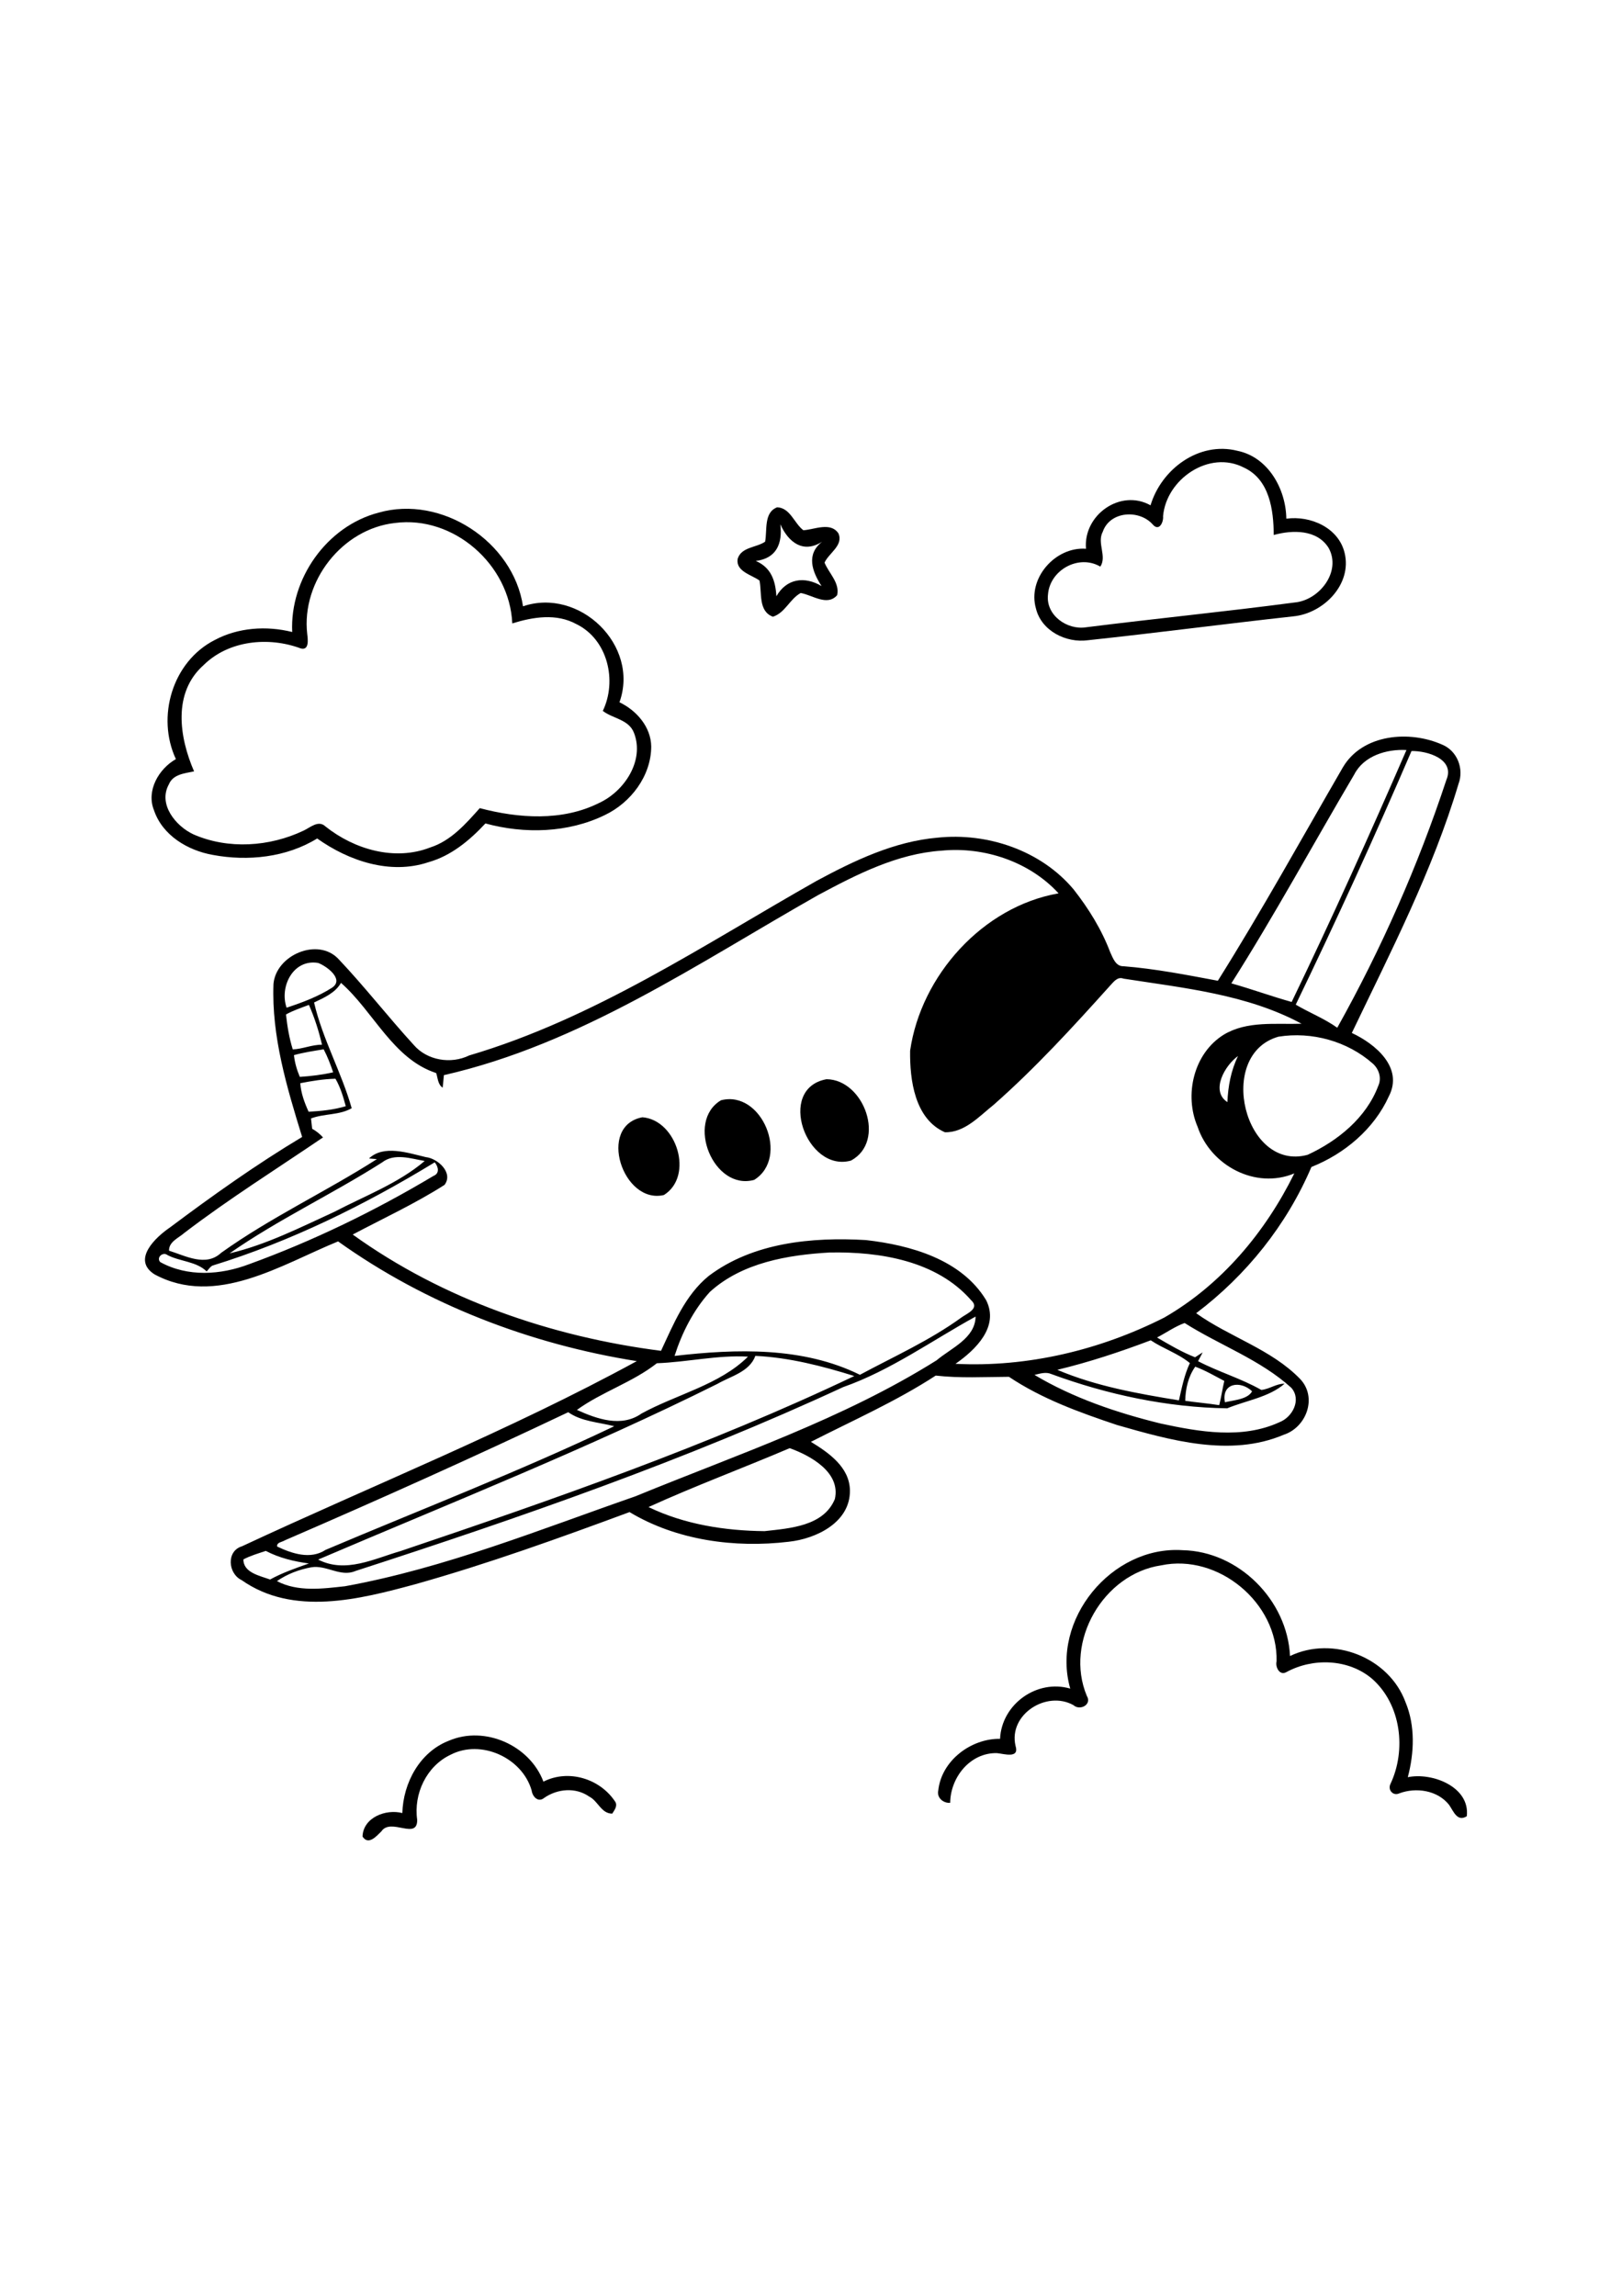 <?xml version="1.0" encoding="utf-8"?>
<!-- Generator: Adobe Illustrator 27.5.0, SVG Export Plug-In . SVG Version: 6.00 Build 0)  -->
<svg xmlns="http://www.w3.org/2000/svg" xmlns:xlink="http://www.w3.org/1999/xlink" viewBox="-116 -116 1000 1000" width="595" height="842" preserveAspectRatio="xMidYMid meet" data-scaled="true">
<g>
	<rect x="-116" y="-116" style="fill:#FFFFFF;" width="1000" height="1000"/>
	<g id="Group">
		<path d="M593.335-12.094c6.667-22.344,29.898-39.609,53.609-33.594c18.97,3.894,29.857,23.594,30.104,41.836
			c14.843-2.044,32.188,5.495,35.926,21.055c4.75,19.427-13.049,37.344-31.604,39.141c-42.266,4.649-84.44,10.221-126.719,14.727
			c-13.425,1.797-28.595-5.755-31.967-19.558c-5.35-18.567,11.903-38.216,30.859-36.836
			C551.734-6.078,574.755-22.511,593.335-12.094 M601.058-5.401c0.365,3.62-2.344,9.493-6.185,5.313
			c-8.282-9.623-26.552-8.555-30.989,4.284c-3.737,6.94,2.721,15.13-1.511,21.484c-13.334-7.8-31.146,2.109-32.267,17.239
			c-1.483,12.722,11.823,22.071,23.62,20.144c42.763-5.377,85.679-9.609,128.398-15.261c15.26-1.341,29.101-19.062,20.989-33.658
			c-7.174-11.459-22.316-11.12-33.828-7.956c-0.078-15.338-2.564-34.206-18.307-41.498C629.56-46.469,603.036-28.227,601.058-5.401z
			"/>
		<path d="M355.706,10.315c1.38-7.083-0.95-18.034,7.461-21.198c8.034,0.377,10.456,9.844,16.12,14.154
			c6.941-0.443,16.811-5.312,21.653,1.966c3.139,7.461-5.897,12.005-8.593,17.995c2.669,6.563,9.466,12.396,7.784,20.039
			c-6.131,7.071-15.324-0.117-22.486-1.314c-6.719,3.659-9.531,12.148-17.109,14.622c-9.167-3.372-6.693-14.727-8.294-22.318
			c-4.921-3.542-14.648-5.599-13.477-13.295C340.966,13.505,350.354,14.052,355.706,10.315 M365.094-0.414
			c1.445,11.953-2.422,21.028-15.117,22.604c9.505,4.089,12.122,12.201,12.682,21.771c6.289-10.963,17.357-12.5,27.852-6.289
			c-5.912-9.141-9.597-19.544,0.351-27.331C379.104,17.841,370.029,10.627,365.094-0.414z"/>
		<path d="M117.333-7.562c38.893-11.12,83.085,17.864,89.115,57.708c34.791-11.784,72.044,24.037,59.466,59.153
			c10.521,5.052,19.413,15.156,19.583,27.292c-0.091,18.164-12.552,34.557-28.594,42.226c-22.695,11.055-49.531,11.745-73.633,5.17
			c-9.752,10.469-21.159,19.987-35.208,23.918c-23.515,7.839-49.076-0.82-68.516-14.648c-18.932,11.68-42.708,14.168-64.31,10.131
			c-15.43-2.708-31.107-12.032-36.302-27.539c-4.896-12.044,2.917-25.521,13.503-31.511c-12.175-26.094-2.123-60.104,23.88-73.373
			c14.505-7.773,32.018-8.932,47.826-4.974C62.672,33.219,85.367,0.823,117.333-7.562 M73.401,67.125
			c0.391,3.255,1.406,10.456-4.023,8.972C49.612,68.739,25.015,71.096,9.547,86.37c-19.284,17.084-14.974,44.596-5.898,65.521
			c-5.794,1.262-12.982,1.705-15.573,8.072c-6.719,12.227,4.258,25.664,15.143,30.742c21.446,9.414,46.966,7.683,67.93-2.279
			c4.18-1.927,9.166-6.771,13.567-2.526c17.773,14.115,42.631,21.406,64.48,12.917c12.878-4.128,21.979-14.609,30.599-24.258
			c23.907,6.315,50.808,8.216,73.594-3.203c15.469-7.148,28.008-25.924,21.563-42.981c-3.151-8.581-13.151-8.945-19.31-13.75
			c8.972-18.581,3.021-44.049-16.224-53.463c-12.396-6.823-26.771-4.44-39.596-0.469c-1.55-36.198-36.146-66.654-72.318-61.901
			C94.976,2.385,69.755,34.768,73.401,67.125z"/>
		<path d="M711.929,149.378c12.189-20.625,41.16-22.93,61.317-13.919c9.204,3.854,13.449,14.896,9.959,24.141
			c-15.95,53.515-41.771,103.412-65.78,153.529c14.464,6.732,32.042,21.3,22.811,39.088c-9.102,20.13-27.408,35.481-47.719,43.516
			c-15.234,35.729-40.119,66.771-71.056,90.144c20.456,14.648,46.342,22.161,64.141,40.573
			c10.729,11.355,3.829,29.868-10.272,34.373c-32.892,13.945-69.936,3.32-102.684-6.053c-23.06-7.724-46.288-16.094-66.614-29.702
			c-15.026,0.08-30.142,0.951-45.131-0.756c-24.386,15.862-51.078,27.645-76.952,40.834c10.936,6.704,23.724,15.52,24.049,29.765
			c0.365,19.857-20.781,30.027-37.825,31.835c-33.216,3.959-69.063-0.859-98.046-18.294c-43.594,16.12-87.383,31.901-132.149,44.479
			c-34.453,9.349-75.208,19.792-106.992-2.539c-8.424-3.984-9.609-17.943,0.235-20.873c81.171-37.89,164.648-71.171,243.372-114.114
			c-65.716-10.429-129.882-35.013-184.153-73.802c-35.052,14.323-75.365,40.728-113.203,20.3
			c-14.167-8.998,0.729-22.903,9.661-28.972c26.315-19.714,53.164-38.789,81.38-55.703c-9.414-30.508-18.919-62.07-17.669-94.31
			c1.523-17.826,27.474-28.998,40.169-15.261c16.081,16.98,30.43,35.495,46.211,52.748c8.255,9.674,22.969,12.109,34.27,6.588
			c77.344-22.811,144.662-68.255,214.139-107.578c23.284-12.552,47.932-24.362,74.651-26.666
			c30.754-3.23,63.734,7.877,83.865,31.913c9.233,11.758,17.227,24.649,22.541,38.672c1.667,3.593,3.396,8.828,8.229,8.671
			c19.58,1.549,38.891,5.339,58.148,8.945C661.865,237.894,686.461,193.362,711.929,149.378 M718.935,153.792
			c-25.326,42.877-49.104,86.706-75.781,128.763c12.486,3.516,24.688,7.981,37.186,11.473
			c24.714-51.239,48.112-103.113,70.771-155.287C738.947,138.049,724.846,142.242,718.935,153.792 M754.222,139.365
			c-22.63,52.617-46.458,104.726-71.368,156.315c8.413,4.974,17.605,8.528,25.598,14.231c27.11-48.489,49.82-99.881,67.254-152.721
			C781.227,144.313,763.922,139.144,754.222,139.365 M388.336,228.18c-74.141,42.005-146.38,91.769-230.664,110.951
			c-0.234,2.576-0.469,5.143-0.769,7.721c-2.995-1.978-2.942-5.937-3.997-9.01c-26.68-8.724-38.555-37.901-58.672-55.586
			c-3.607,6.239-10.404,9.115-16.602,12.099c5.221,22.59,16.914,42.94,23.19,65.156c-7.578,4.414-16.966,3.203-25.078,6.314
			c0.248,2.109,0.482,4.232,0.703,6.354c2.513,1.394,4.766,3.203,6.693,5.338c-28.529,19.378-58.008,37.865-85.534,58.882
			c-3.529,3.139-9.531,5.378-9.401,10.924c10.195,3.203,22.683,10.131,32.083,1.367c30.43-21.795,64.609-37.692,96.08-57.799
			c-1.224-0.104-3.659-0.3-4.87-0.403c9.037-8.583,24.063-3.398,34.987-0.835c7.474,0.768,17.162,9.713,11.589,17.111
			c-18.086,11.534-37.657,20.585-56.615,30.611c55.535,39.975,122.526,63.034,190.079,71.68
			c7.708-16.497,14.856-34.297,29.388-46.147c27.37-20.648,63.737-24.06,96.94-22.12c27.435,3.123,58.893,11.912,74.077,36.99
			c8.331,16.408-6.525,30.703-18.867,39.286c44.452,2.239,89.18-8.492,128.763-28.529c35.236-20.299,62.291-52.605,80.143-88.842
			c-23.956,10.026-51.653-4.843-59.635-28.734c-8.412-19.56-2.473-45.211,16.082-56.745c14.428-8.711,31.979-6.224,48.021-6.771
			c-33.594-18.125-72.579-22.006-109.74-27.787c-3.906-1.471-6.276,2.214-8.594,4.623c-22.786,25.338-45.846,50.547-71.445,73.086
			c-8.869,7.057-17.968,17.292-30.132,16.966c-18.605-8.206-21.69-32.266-21.431-50.274c6.704-46.38,44.817-88.841,91.521-96.979
			c-17.888-19.544-45.807-28.841-71.977-26.329C437.177,202.568,412.177,215.419,388.336,228.18 M60.693,297.555
			c9.648-3.19,19.362-6.799,27.956-12.281c7.852-5.169-3.216-13.318-8.49-15.299C64.847,267.373,56.174,284.495,60.693,297.555
			 M60.315,301.735c0.794,7.266,1.992,14.544,4.18,21.521c5.938-0.193,11.875-2.942,18.021-2.878
			c-1.94-8.396-4.57-16.667-8.06-24.543C69.677,297.633,64.794,299.235,60.315,301.735 M672.163,315.432
			c-38.685,11.028-21.026,83.438,18.036,72.799c18.595-8.607,36.106-22.799,43.516-42.447c2.251-4.818,0.442-10.432-3.398-13.815
			C714.664,318.167,692.711,312.138,672.163,315.432 M65.224,326.8c0.495,4.622,1.81,9.115,3.62,13.398
			c6.901-0.445,13.789-1.289,20.56-2.813c-1.641-4.843-3.464-9.636-5.847-14.167C77.412,324.196,71.227,325.133,65.224,326.8
			 M640.719,355.757c0.403-9.803,2.214-19.516,6.55-28.398C639.261,333.01,630.081,348.831,640.719,355.757 M69.13,344.105
			c0.429,6.157,2.591,12.005,5.143,17.578c7.695-0.417,15.482-1.161,22.891-3.424c-1.563-5.822-3.294-11.654-6.341-16.914
			C83.518,341.513,76.292,342.698,69.13,344.105 M119.56,392.945c-30.795,19.584-64.102,35.182-94.023,56.042
			c22.656-5.313,43.516-15.963,64.557-25.587c18.789-9.843,39.558-17.565,55.743-31.366
			C137.307,390.588,127.151,386.994,119.56,392.945 M15.081,456.5c-1.602,0.73-2.461,2.383-3.659,3.608
			c-6.458-6.25-16.38-6.028-24.167-10.065c-2.786-2.279-7.109,1.538-4.453,4.323c16.901,9.296,37.24,7.982,54.857,1.263
			c39.479-14.349,77.5-32.85,113.568-54.375c4.011-1.563,3.008-5.716,0.794-8.386C109.026,419.065,63.297,441.63,15.081,456.5
			 M395.667,448.44c-25.938,1.484-54.076,6.222-73.984,24.271c-10.143,11.185-17.24,25.182-21.797,39.48
			c38.047-4.401,79.154-5.703,114.271,11.639c21.107-11.341,43.125-21.196,62.604-35.338c3.594-2.553,11.43-5.611,5.989-10.599
			C461.486,453.505,426.461,447.88,395.667,448.44 M403.869,531.396c-97.331,45.104-198.866,80.375-300.82,113.397
			c-9.049,3.894-17.865-3.879-27.083-2.317c-7.552,1.353-14.909,4.142-21.224,8.528c12.852,6.771,28.125,4.677,41.992,3.153
			c61.667-11.225,120.078-34.95,179.05-55.443c62.812-25.796,127.811-47.525,185.65-83.814c8.945-7.552,23.843-13.556,24.036-26.954
			C458.986,502.45,432.972,521.201,403.869,531.396 M597.346,500.85c7.606,4.44,15.234,8.971,23.453,12.186
			c1.547-1.014,3.085-2.031,4.674-2.995c-0.937,1.813-1.875,3.608-2.841,5.404c12.787,6.667,26.487,10.599,38.985,17.708
			c4.96-0.43,9.244-3.932,14.362-3.826c-9.701,8.383-23.686,10.325-35.404,15.167c-36.913-0.56-73.685-8.384-108.333-21.094
			c-3.411-1.523-7.058-0.286-10.454,0.497c23.904,14.256,50.833,23.346,77.813,29.974c23.841,5.144,50.182,9.766,73.229-0.82
			c8.033-3.126,13.708-13.881,7.303-21.198c-19.19-17.422-44.139-26.224-65.792-39.947
			C608.466,494.026,602.984,497.893,597.346,500.85 M535.85,520.758c23.788,10.117,49.583,14.674,74.986,18.828
			c1.784-7.8,3.32-15.705,6.744-22.982c-7.239-5.963-16.38-8.841-24.125-14.036C574.599,509.703,555.445,516.058,535.85,520.758
			 M349.703,512.164c-3.659,9.935-15.117,12.474-23.411,17.267c-80.273,39.986-163.829,73.109-246.146,108.294
			c16.94,8.685,34.453-0.547,50.989-5.3c94.623-31.966,189.297-64.87,279.557-107.839
			C390.888,518.4,370.497,513.167,349.703,512.164 M288.987,516.708c-15.026,11.799-33.882,17.607-49.31,28.763
			c12.409,5.614,27.448,10.964,39.805,2.254c21.563-11.836,48.216-17.711,65.677-35.092
			C326.343,511.579,307.75,516.018,288.987,516.708 M614.717,539.859c6.966,1.017,13.997,1.589,20.963,2.682
			c1.25-4.935,1.966-9.986,3.126-14.922c-5.899-3.086-11.642-6.482-17.904-8.789C616.552,524.925,614.872,532.463,614.717,539.859
			 M639.195,540.758c5.47-1.315,14.075-1.77,16.743-6.756C648.778,527.112,636.891,528.856,639.195,540.758 M59.573,625.875
			c-1.64,1.12-5.104,1.16-4.7,3.817c9.167,4.361,20.546,8.175,29.857,2.055c59.4-25.195,119.7-48.423,177.956-76.222
			c-9.48-2.463-20.169-2.841-28.36-8.635C176.591,574.325,118.245,600.497,59.573,625.875 M283.818,605.354
			c22.135,10.702,47.135,14.608,71.536,14.844c15.573-1.747,36.419-3.01,43.359-19.792c3.698-16.42-14.896-26.705-27.851-31.353
			C341.995,581.37,312.412,592.333,283.818,605.354 M34.078,637.606c-0.129,8.229,10.339,10.158,16.433,12.409
			c7.604-4.18,15.769-7.005,23.919-9.883c-9.193-1.25-18.281-3.412-26.55-7.748C43.218,633.935,38.453,635.302,34.078,637.606z"/>
		<path d="M393.557,341.643c23.164,0.144,37.058,38.427,15.055,50.158C381.213,399.364,362.425,347.36,393.557,341.643z"/>
		<path d="M328.479,354.626c25.208-6.55,42.526,35.377,20.495,49.062C323.935,410.615,306.474,367.802,328.479,354.626z"/>
		<path d="M280.081,365.094c21.172,1.705,31.901,36.262,13.229,47.929C267.958,418.987,252.008,370.315,280.081,365.094z"/>
		<path d="M543.831,717.256c-12.136-42.398,25.481-88.203,69.271-85.315c34.596,0.69,64.609,30.82,66.222,65.233
			c26.512-12.731,61.081,0.795,71.238,28.517c6.043,14.597,5.34,31.133,1.381,46.172c15.079-3.123,38.489,5.991,36.367,24.064
			c-5.948,3.735-8.228-3.219-10.976-7.097c-7.137-8.934-20.287-10.859-30.612-7.021c-3.765,1.784-7.148-1.926-5.562-5.599
			c10.026-21.042,6.731-49.167-11.209-64.987c-14.495-12.33-36.458-13.086-52.854-4.141c-4.18,2.396-6.953-3.111-6.053-6.64
			c0.911-35.94-35.951-66.603-71.173-59.156c-35.638,5.261-59.804,47.031-45.82,80.456c3.294,5.352-4.192,9.362-8.255,5.703
			c-16.55-9.269-40.144,5.742-35.703,25.052c2.603,8.139-7.07,4.923-11.511,4.521c-16.497-0.325-28.594,14.946-28.775,30.636
			c-4.299,0.339-8.45-3.242-7.317-7.76c2.03-18.411,20.364-31.966,38.071-31.68C501.525,726.865,523.258,711.266,543.831,717.256z"
			/>
		<path d="M160.784,749.352c22.149-9.44,49.805,2.852,58.255,25.249c15.507-7.88,35.078-1.811,44.388,12.576
			c1.354,2.567-0.664,5.052-1.966,7.136c-6.809,0.025-8.75-7.813-14.219-10.521c-8.372-5.847-19.622-4.844-27.786,0.859
			c-3.685,3.018-7.213-0.872-7.669-4.558c-5.742-20.234-31.29-31.836-50.079-22.031c-14.804,7.029-22.813,24.126-20.495,40.104
			c0.104,12.76-16.341-1.615-22.123,7.133c-3.034,2.958-8.008,8.764-11.588,3.114c0.43-11.719,14.337-17.096,24.545-14.455
			C132.581,775.315,142.802,756.305,160.784,749.352z"/>
	</g>
</g>
</svg>

